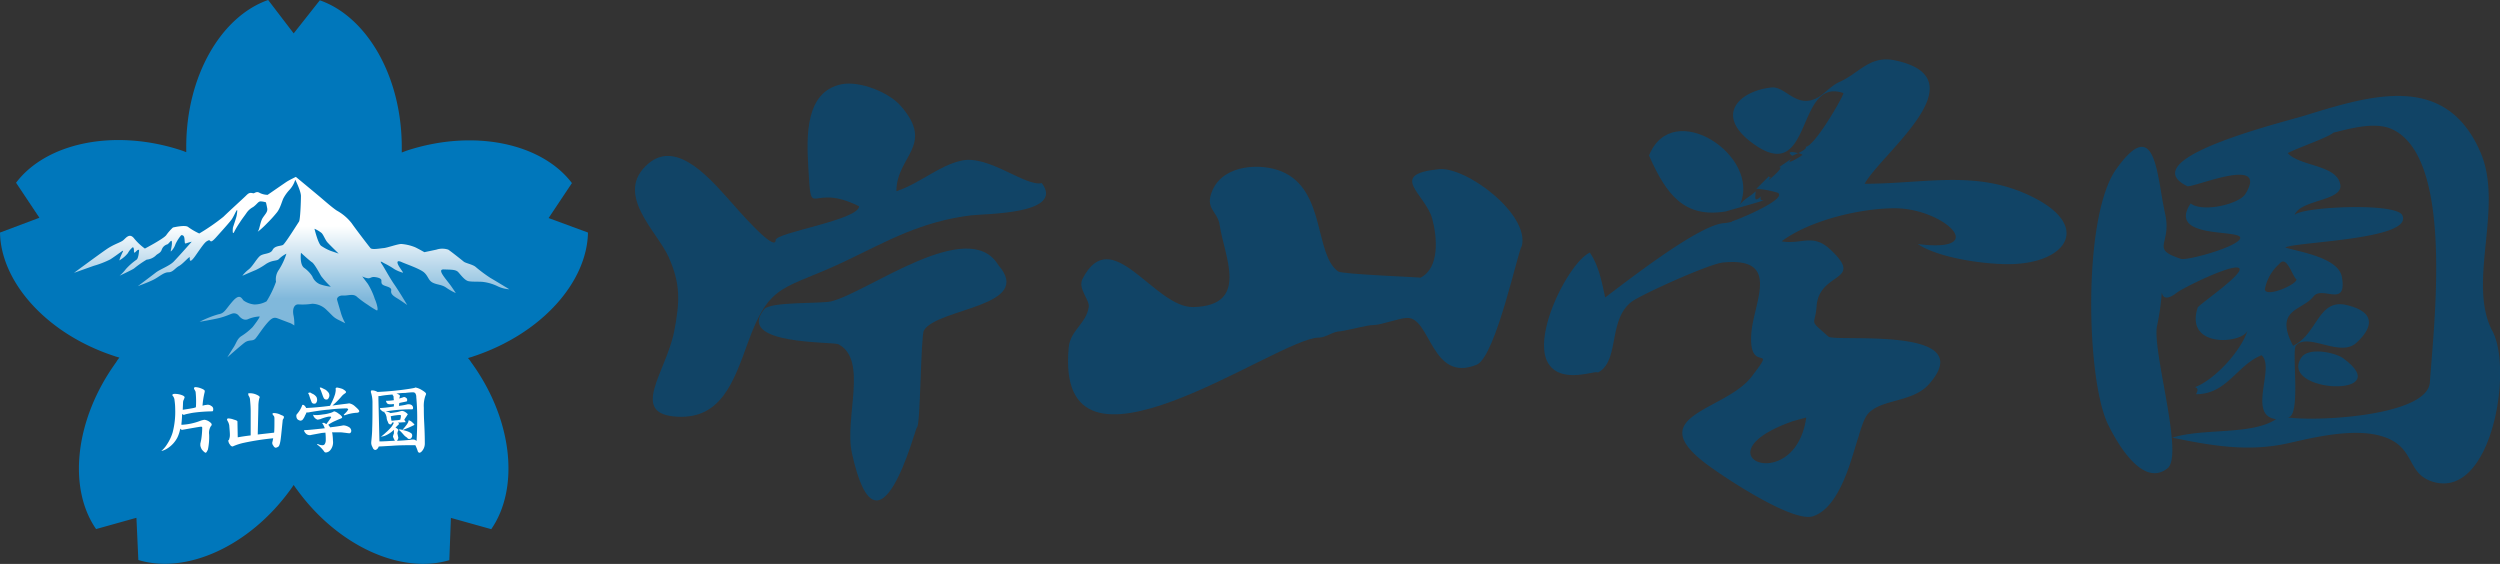 <svg xmlns="http://www.w3.org/2000/svg" xmlns:xlink="http://www.w3.org/1999/xlink" viewBox="0 0 665 150"><rect x="0" y="0" width="665" height="150" fill="#333333" stroke="none"/><defs><linearGradient id="a" x1="-954.97" y1="3023.82" x2="-954.97" y2="3107.91" gradientTransform="translate(295.69 -635.36) scale(0.23)" gradientUnits="userSpaceOnUse"><stop offset="0" stop-color="#fff"/><stop offset="1" stop-color="#80b8db"/></linearGradient></defs><title></title><path d="M156.4,61.86,145.93,58l6.2-9.3c-8-10.56-26-14.5-43.92-8.64-.42.17-.92.34-1.34.51V39.14c0-18.86-9.31-34.7-21.8-39.06l-6.95,8.8L71.33,0C58.84,4.36,49.54,20.2,49.54,39.06v1.42c-.42-.16-.84-.33-1.35-.5-17.93-5.87-35.95-1.93-43.92,8.63l6.21,9.31L0,61.86c.25,13.24,12.49,27,30.43,32.85.41.17.83.25,1.34.42a5.86,5.86,0,0,0-.84,1.18C19.86,111.56,18,129.83,25.56,140.73l10.73-3,.51,11.23c12.65,3.86,29.5-3.52,40.56-18.86.25-.33.51-.75.76-1.09.25.34.5.76.84,1.18C90,145.42,106.87,152.8,119.52,149l.42-11.24,10.73,3c7.54-10.89,5.78-29.17-5.36-44.42a6.07,6.07,0,0,0-.84-1.09c.5-.17.92-.25,1.34-.42C144,88.85,156.15,75.1,156.4,61.86Z" fill="#07b"/><path d="M37,66.38c0,.42-.16,2.35-.67,2.69a16.56,16.56,0,0,0-2.85,2.51,11.09,11.09,0,0,1-1.67,1.76s3.1-1.43,3.85-1.93A28,28,0,0,1,39,69.07a4.21,4.21,0,0,0,2.35-1c.59-.67,1.34-.67,1.68-1.68A2.21,2.21,0,0,1,44.51,65c.42-.17,1-1.26,1.17-.84.25,1-.5,3-.17,2.68a4.66,4.66,0,0,0,1.18-1.93,10.88,10.88,0,0,1,1.5-2.34s.68-.17.84.67,0,1.67.42,1.51A15.25,15.25,0,0,1,51,64.29s-3.77,4.27-4.86,5.36-3.6,2-4.69,2.85-4.78,3.61-4.78,3.61,2.6-.93,4.11-1.68,2.76-2,4-2,1.76-1.09,2.85-1.68,2.85-2.76,2.85-2.26c-.09,1.42.42,1.17,2-1.18,1.93-2.76,2.18-3,2.93-3.35s.25,1.18,2-.75c.68-.76,3.19-3.52,4.11-4.7s2-4.52,1.43-1.17c-.09.59-.93,2.93-1,3.27-.17,1.84.17,1.42.34,1.09a21.9,21.9,0,0,1,1.5-2.52c.68-1.08,1.26-1.76,1.76-2.51a4.85,4.85,0,0,1,1.77-1.59c1.08-.76,1.34-1.51,2-1.51a5.29,5.29,0,0,1,1.42.25s.17.67.34,1.59-.51,1.51-1.18,2.52-.83,3-1.25,3.52,1-.59,2.43-2.1a33.88,33.88,0,0,0,2.51-2.76c1-1.18,1.43-3.19,1.85-3.94a10.84,10.84,0,0,1,1.42-2,6.84,6.84,0,0,0,1.68-2.85s1.51,3,1.51,4.35-.17,6.29-.51,6.79-3.69,5.87-4.27,6.21-2.18.16-2.77,1.34-2.51.83-3.43,1.67-1.93,2.77-2.94,3.52a9.16,9.16,0,0,0-1.67,1.68s2.68-1.17,3.52-1.51a18.59,18.59,0,0,0,2.85-1.68c1.76-1.08,2.76-.67,3.35-1.25a7.51,7.51,0,0,1,2-1.43,17.52,17.52,0,0,1-2,4.28,4.3,4.3,0,0,0-.76,3.18,26.7,26.7,0,0,1-2.51,5.2,6.64,6.64,0,0,1-3.27.84,6,6,0,0,1-2.77-1c-.5-.33-.92-2.18-2.93.09s-2.18,3.26-3.85,3.52a27.6,27.6,0,0,0-5,2s3.52-.59,5.2-1,3.1-1.09,3.43-1.17a1.6,1.6,0,0,1,1.76.5c.67.84,1.6,1.43,2.6.92a9.1,9.1,0,0,1,2.94-.67c.33,0-1.43,2.35-1.85,2.85a16.21,16.21,0,0,1-2.93,2.35c-1.18.75-1.34,1.84-2.1,3s-1.67,2.68-1.67,2.68S63.7,92.2,65,91.19,67.22,90.94,68,90s1.84-2.68,3.18-4.19S73.09,84.4,74,84.74s2.6,1,3.1,1.17,1.18.67,1.18.67a11.16,11.16,0,0,0-.17-2.51c-.42-1.76.08-3.19,1.34-3.1a16.61,16.61,0,0,0,3.6-.17,5.5,5.5,0,0,1,3.86,1.68c1.51,1.42,1.67,1.84,2.93,2.51l2,1a14.33,14.33,0,0,1-1.09-2.52c-.33-1.17-1-3.35-1.09-3.77s.42-1.17,1.68-1.09S94,78,95,79a26.19,26.19,0,0,0,2.85,2.09,21.11,21.11,0,0,0,2.27,1.43c.67.41.17-1.68-.42-3a18.9,18.9,0,0,0-1.85-4l-1.5-2a4.87,4.87,0,0,0,1.59.51c.67,0,.84-.42,1.67-.34s1.85.34,1.85.92-.09,1,.75,1.34,2,.51,1.85,1.35.42,1.34,1.51,2,2.76,1.84,2.76,1.84-2.09-3.52-3.43-5.45-2.6-4.36-3.27-5.36-.34-.84.5-.34a22.86,22.86,0,0,1,2.77,1.6,9.32,9.32,0,0,0,2.17.92c.51.25-.75-1.18-1.17-2.1s-.08-1.17,1-.67,4.86,1.76,5.95,2.77,1.09,2.09,2.26,2.68,2.43.5,3.6,1.34a16.29,16.29,0,0,0,2.52,1.43s.17.16-1.17-1.76-4-4.61-2-4.53,3.19,0,3.86.75,1.68,2.1,2.6,2.35,3.18.08,4.19.25a12.31,12.31,0,0,1,3.77,1.18,8.51,8.51,0,0,0,3,.75s-4.28-2.6-5-3a38.92,38.92,0,0,1-3.94-2.93c-.75-.67-2.68-1-3.19-1.43s-3.35-2.68-4.1-3.18a5,5,0,0,0-3.19,0l-3.18.67s-1.76-1-2.52-1.34a12.39,12.39,0,0,0-3.6-.84c-1,0-3.69,1-4.69,1.09s-3.11.5-3.53,0-3.85-4.95-5-6.62a12.93,12.93,0,0,0-3.94-3.35c-1.18-.76-3.36-2.69-4.45-3.61s-6.45-5.36-6.45-5.36-1.76.84-2.51,1.34-5,3.44-5,3.44a5,5,0,0,1-2.1-.51c-.92-.58-1.34.17-1.76.09-.92-.26-1.26,0-1.93.67s-4.19,3.85-6,5.61A54.33,54.33,0,0,1,53,62.11,17.51,17.51,0,0,1,50,60.35c-.84-.59-4,.17-4,.17a13.4,13.4,0,0,0-1.76,2c-.59.92-5.7,3.6-5.7,3.6a14.93,14.93,0,0,1-2.85-2.68c-1.18-1.51-2.1-.25-2.85.42s-2.43,1-4.61,2.51-8.55,6.21-8.55,6.21l5.19-1.85A25.45,25.45,0,0,0,29.34,69c1.17-.75,2.85-2,2.85-2s.75-.59.5-.08c-1.51,3.18-.67,2.18-.67,2.18a7.8,7.8,0,0,0,2-1.77,4.72,4.72,0,0,1,1.34-1.59c.42.34.17,1.18.34,1.43s.83-.84,1.09-.67M85.07,75.6a3.79,3.79,0,0,1-2-2.09,8.14,8.14,0,0,0-2.18-2.27c-1.25-.92-.83-4-.83-4s2.26,2.1,2.93,2.52,2.09,3.1,2.43,3.68A23.45,23.45,0,0,0,88,76.27,13.47,13.47,0,0,1,85.07,75.6Zm2.85-8.88a13,13,0,0,1-2.51-1.34c-.84-.67-1.76-4.53-1.76-4.53a8.23,8.23,0,0,1,1.84,1.09c.51.42,1,1.84,1.6,2.52s3,3,3,3Z" fill="url(#a)"/><path d="M46.6,104.77a5.39,5.39,0,0,1,2,.42c.34.17.51.34.51.5l-.17.51a1.8,1.8,0,0,0-.25.83L48.61,109c1.18-.17,2.18-.33,3-.5l.5-.17a23.84,23.84,0,0,0-.08-4.11,2.89,2.89,0,0,0-.25-.5c-.08-.17-.17-.25-.17-.33,0-.34.17-.42.34-.42a4.89,4.89,0,0,1,1.51.33c.67.25,1,.51,1,.67v.25a21.84,21.84,0,0,0-.59,3.69l.67-.17c.26,0,.51-.08.68-.08a1.55,1.55,0,0,1,1,.34.9.9,0,0,1,.5.83c0,.42-.08.59-.33.59a40.85,40.85,0,0,0-4.78.34c-.67.08-1.34.25-2.18.42a3.51,3.51,0,0,1-.5.16.69.69,0,0,1-.5-.25,23.27,23.27,0,0,1-.17,2.6V113a15.83,15.83,0,0,0,4.86-1,5.6,5.6,0,0,1,1.26-.34,2.87,2.87,0,0,1,1.17.42c.5.34.76.59.76.84a.7.7,0,0,1-.26.5,3.44,3.44,0,0,0-.42,2.18,16.22,16.22,0,0,1-.33,4c-.25.5-.42.83-.59.83s-.5-.25-1-.83a3.13,3.13,0,0,1-.42-1.09V118c.08-.33.17-.75.25-1.17a22.9,22.9,0,0,0,.25-3c0-.25-.08-.33-.33-.33s-2.1.33-5,.84a.63.63,0,0,1-.51-.34,9.42,9.42,0,0,1-.75,2.35,7.5,7.5,0,0,1-2.68,2.93,4.75,4.75,0,0,1-1.51.67h-.09a7.52,7.52,0,0,0,1.51-1.76A12,12,0,0,0,45.93,115a21.73,21.73,0,0,0,.67-6.29,15.45,15.45,0,0,0-.17-2.18,2,2,0,0,0-.5-1.26.3.3,0,0,1-.08-.25C46,104.77,46.27,104.77,46.6,104.77Z" fill="#fff"/><path d="M66.47,104.6a4.26,4.26,0,0,1,1.67.34c.59.25.93.5.93.67a.58.58,0,0,1-.09.33,8.64,8.64,0,0,0-.25,2.18l-.17,7.46,3.69-.42.67-.08c.08-.84.08-2,.08-3.69,0-.5-.08-.75-.33-.92a.65.65,0,0,1-.17-.42c0-.17.17-.17.5-.17a4,4,0,0,1,1.76.51c.51.16.76.33.76.5a1,1,0,0,1-.08.42,1,1,0,0,0-.26.67c-.33,3.18-.5,5.11-.67,5.7a3.31,3.31,0,0,1-.33,1,1.53,1.53,0,0,1-.84.42.79.79,0,0,1-.59-.5,1.15,1.15,0,0,1-.33-.84,1.36,1.36,0,0,1,.08-.33l.17-.84h-.08A68.09,68.09,0,0,0,65,117.76a15,15,0,0,0-3.1,1,.76.76,0,0,1-.67-.42,2,2,0,0,1-.5-1.09c0-.08,0-.17.08-.17.17-.17.17-.25.17-.33a3,3,0,0,0,.17-1.09c0-.67-.09-1.51-.17-2.52a3.35,3.35,0,0,0-.5-1.25c0-.09-.09-.17-.09-.26a.31.31,0,0,1,.34-.33,4.51,4.51,0,0,1,1.51.33c.67.17.92.34.92.51l.08,4.19c.92-.17,2-.34,3.44-.51v-6.45c0-1.09-.09-2.18-.17-3a2,2,0,0,0-.42-1.17V105C65.88,104.69,66.05,104.6,66.47,104.6Z" fill="#fff"/><path d="M82,104.52a.55.55,0,0,0,.17.42c.08.17.17.59.42,1.26.17.42.25.67.33.83a.68.68,0,0,0,.68.34.54.54,0,0,0,.58-.34,1.22,1.22,0,0,0,.17-.75,1.84,1.84,0,0,0-.17-.67,2.66,2.66,0,0,0-.84-.76,7.77,7.77,0,0,1-.92-.5c-.08.17-.25.09-.42.17Zm3.1-1.34a.82.82,0,0,0,.17.5c.09.17.25.67.5,1.34a5.69,5.69,0,0,0,.34.84.76.76,0,0,0,.67.42.56.56,0,0,0,.59-.34,1.4,1.4,0,0,0,.25-.75,1.65,1.65,0,0,0-.17-.67,4.08,4.08,0,0,0-.84-.84l-1-.5a.87.87,0,0,0-.42-.09C85.07,103.09,85.07,103.09,85.07,103.18Zm4.2.33v.42a8,8,0,0,1-.17.92,15.85,15.85,0,0,1-.84,2.1l-.5,1c-2.52.33-4.61.5-6.37.58a.66.66,0,0,0-.17-.33c-.25-.34-.42-.51-.67-.51s-.17.09-.25.26A7.39,7.39,0,0,1,79,110.14a.59.59,0,0,0-.17.5,1.41,1.41,0,0,0,.25.84,1.57,1.57,0,0,0,.84.42,1.24,1.24,0,0,0,.5-.17,4.06,4.06,0,0,0,.75-1.26,2.77,2.77,0,0,0,.34-.75h.25a2.47,2.47,0,0,0,.67-.09c2-.33,3.69-.58,5-.67a45,45,0,0,1,4.61-.33.68.68,0,0,1,.42.08c.08.08.16.08.16.17s-.16.33-.5.75l-.67.67c0,.09.08.17.25.17a10.92,10.92,0,0,1,3.1-.67c.51,0,.76-.17.76-.42s-.42-.67-1.18-1.34a3.06,3.06,0,0,0-1.5-.75l-.51.08c-1.42.17-2.68.33-3.94.5a20.34,20.34,0,0,0,2.35-2.34,3.88,3.88,0,0,1,.92-.84c.25-.17.34-.25.34-.42s-.34-.5-1-.84a9.76,9.76,0,0,0-1.34-.34C89.35,103.09,89.27,103.26,89.27,103.51Zm-6,6.88a1.68,1.68,0,0,0,.34.67,1.85,1.85,0,0,0,.84.58,7,7,0,0,0,.75-.16,11,11,0,0,1,1.85-.59,3,3,0,0,1,.75-.08c.17,0,.25.08.25.16a.26.26,0,0,1-.08.17c-.42.67-.84,1.17-1.18,1.68a6.3,6.3,0,0,1-.58-.34h-.34a.19.19,0,0,0-.17.17l.17.17a7,7,0,0,1,.42.92l.09.17-.68.08c-2.34.25-3.93.42-4.69.42a.18.18,0,0,0-.17.17,2.53,2.53,0,0,0,.42.67,1.47,1.47,0,0,0,1,.5,1.43,1.43,0,0,0,.58-.08l2.77-.51.92-.08a16.33,16.33,0,0,1,.09,2.18,2,2,0,0,1-.25.84.69.69,0,0,1-.68.33,3,3,0,0,1-.83-.16l-.34-.17c-.17,0-.17,0-.17.17a7.49,7.49,0,0,1,1.85,1.84.5.5,0,0,0,.5.25,1.71,1.71,0,0,0,1.17-.67,3.22,3.22,0,0,0,.67-2.43,17.09,17.09,0,0,0-.16-1.93l-.09-.33h1.93a6.59,6.59,0,0,1,1.17.08c.76.08,1.26.17,1.51.17s.51-.25.51-.67a1.22,1.22,0,0,0-.67-1,3.23,3.23,0,0,0-1.26-.42h-.25c-.84.17-2,.34-3.44.51a4.48,4.48,0,0,0-.5-.67h0a9.94,9.94,0,0,1,1.76-1c.58-.25,1.09-.5,1.59-.67.17-.08.34-.17.34-.34s-.34-.58-1-1a2.86,2.86,0,0,0-1.17-.59l-.09.08a3.93,3.93,0,0,1-1.09.42,8.87,8.87,0,0,1-1.76.34,12.42,12.42,0,0,1-1.51.17h-.75C83.31,110.3,83.31,110.3,83.31,110.39Z" fill="#fff"/><path d="M100.66,106.28v-.92h.09a2.64,2.64,0,0,0,.75-.09c.92-.16,1.93-.25,2.94-.33a.31.31,0,0,0,.08.25.45.45,0,0,1,.17.34,5.29,5.29,0,0,0,.08.92,14.52,14.52,0,0,1-2,.17c-.08,0-.08,0-.08.08a1.53,1.53,0,0,0,.16.42c.17.33.51.42,1,.42a3.83,3.83,0,0,0,.92-.09v.67a31.52,31.52,0,0,1-3.6.42.09.09,0,0,0-.09.09.63.63,0,0,0,.34.5,1.22,1.22,0,0,0,.67.42,1.38,1.38,0,0,0,.5-.09c.84-.16,1.51-.25,2.18-.33a44.36,44.36,0,0,1,4.86-.25c.17,0,.25-.17.25-.42a1,1,0,0,0-.33-.67,1.32,1.32,0,0,0-.76-.25,1.71,1.71,0,0,0-.67.08,17.58,17.58,0,0,1-2,.34l.09-.76c.67-.17,1.25-.25,1.92-.42.09,0,.17-.08.17-.25v-.33c0-.17-.17-.26-.33-.42a1.34,1.34,0,0,0-.42-.17.67.67,0,0,0-.34.08c-.25.09-.58.17-1,.34.08-.25.08-.5.16-.59v-.17c0-.16-.25-.33-.67-.5l-.25-.08a19.38,19.38,0,0,1,2.35-.17,20,20,0,0,1,2.09-.17,1.28,1.28,0,0,1,.51.17,1.73,1.73,0,0,1,.33,1.09c.17,1.84.25,3.69.25,5.62,0,2.43-.08,4.35-.16,5.86,0,.09,0,.17-.09.17a1.08,1.08,0,0,0-.84-.34,2.87,2.87,0,0,0-.83.09c-.93.08-2,.17-3.44.25l.08-.17a1.3,1.3,0,0,0,.25-.67l-.25-1.17.09-.42a1.53,1.53,0,0,0,.16-.42c0-.17-.25-.42-.75-.67l.42-.42.33-.33c.17-.09.17-.17.17-.26s-.08-.16-.25-.33c.67,0,1.26-.09,1.84-.09h.17a1,1,0,0,0-.33-.58v-.09h0c.33-.58.67-1,.75-1.17s.17-.17.17-.25-.25-.34-.76-.67a2.08,2.08,0,0,0-.67-.25h-.16c-.42.08-.84.25-1.34.33l-1.68.25a1.5,1.5,0,0,0-.5-.25,4.62,4.62,0,0,0-.93-.17c-.16,0-.16.09-.16.34.16.08.16.17.33.42a4.34,4.34,0,0,1,.25.84,2.49,2.49,0,0,0,.34,1.17,1.34,1.34,0,0,0,.17.42.69.69,0,0,0,.5.25c.25,0,.33-.17.42-.5h.5l-.08.17a4.63,4.63,0,0,1-.67,1.09,13.39,13.39,0,0,1-1.51,1.5c-.25.26-.67.59-1.18,1h.09c.08,0,.33-.08.75-.17a6.42,6.42,0,0,0,1.34-.67,6.49,6.49,0,0,0,1.26-1v.58c0,.25,0,.51-.08.59a5.67,5.67,0,0,0-.17.59c0,.16.08.25.17.5l.33.67h-.25c-1.59.08-2.85.17-3.85.17Zm-2-2.18v.25a8.49,8.49,0,0,1,.42,2.52c0,2.85,0,5.28-.08,7.2,0,.84-.09,2-.25,3.53v.33a2.31,2.31,0,0,0,.33,1c.17.5.42.75.76.75.16,0,.33-.08.58-.33a2.24,2.24,0,0,0,.34-.59c.58,0,1.67-.09,3.35-.17,2.1-.17,4.28-.17,6.37-.17a10.51,10.51,0,0,1,.67,1.68.55.55,0,0,0,.42.33c.25,0,.59-.25.92-.75A3,3,0,0,0,113,118c0-.67,0-2.59-.17-5.7-.09-1.76-.09-3-.09-3.85a8.11,8.11,0,0,1,.42-3.19,1.07,1.07,0,0,0,.17-.5c0-.25-.42-.59-1.26-1.09a5.11,5.11,0,0,0-1.51-.59.3.3,0,0,0-.25.09c-.75.17-1.84.33-3.1.5-2.6.34-4.86.5-6.79.59l-.16-.09a2.87,2.87,0,0,0-1.26-.33C98.74,103.85,98.65,103.93,98.65,104.1Zm5.28,6.62a11.74,11.74,0,0,1,1.43-.25,7.36,7.36,0,0,1,1.09-.08.18.18,0,0,1,.17.16v.34a6.37,6.37,0,0,1-.17.75,5.54,5.54,0,0,1-1.34.17,4.53,4.53,0,0,1-1,.09Zm4.7,1.43a4.18,4.18,0,0,1-.67,1.09,10.73,10.73,0,0,1-.93,1.09h.09a.58.58,0,0,0,.33-.09,22.08,22.08,0,0,0,2.52-1.09,1,1,0,0,0,.25-.16c0-.17-.25-.34-.67-.76a2.37,2.37,0,0,0-.76-.42C108.63,111.81,108.63,112,108.63,112.15Zm-2.52,2.18c0,.08.17.16.34.33s.5.5,1,1.09a3.81,3.81,0,0,0,.84.67.58.58,0,0,0,.59.34.62.62,0,0,0,.58-.34,1,1,0,0,0,.17-.67.71.71,0,0,0-.25-.5,4.33,4.33,0,0,0-1.26-.59c-.5-.17-1-.25-1.5-.42H106C106.11,114.24,106.11,114.33,106.11,114.33Z" fill="#fff"/><path d="M470.76,47.22c.37.25.3-.41,0,0Z" fill="#146"/><path d="M382.75,45c-13.8,1.4-3.57,6.58-1.78,13.18,1.31,4.83,2.06,13.07-3.14,15.7.28-.14-20.77-.9-21.87-1.67-6.39-4.53-3.27-21.68-15-26.58-5.46-2.3-15.22-1.89-18.31,4.7-2.44,5.23,1.21,5.66,1.78,9.53,1.23,8.35,8.06,21.36-6.91,21.82C307,82,295.74,58.9,287.94,74.2c-1.3,2.55,1.94,5.56,1.67,7.43-.64,4.47-4.91,6.22-5.33,10.78-3.86,41.52,55.49-2.61,66.55-2.61,1.93,0,3.68-1.68,5.76-1.68,2.74-.42,7-1.67,8.89-1.67s6.83-1.89,8.9-1.89c6.22,0,6.38,17.33,18.41,12.46,5.12-2.08,11.24-31.4,12-31.5C407,57,390,44.27,382.75,45Z" fill="#146"/><path d="M476.72,41.45c.62-.27,1.14-.51,1.58-.73C476.94,40.35,475,40.17,476.72,41.45Z" fill="#146"/><path d="M255.81,42.71c-6,1.28-11.08,6.06-17.37,8.16,0-9.37,10.38-12.16,1.15-22.71-3.22-3.69-11-6.69-15.69-5.76-9.71,1.94-9.37,13.73-8.9,22,.88,15.18.17,3.8,13.5,10.46,0,3.65-22.18,7-22.18,9,0,3.65-11-9.17-11.51-9.73-5.22-5.77-14.46-17.26-22.29-10.67-9.47,8,2.29,18.06,5.33,24.9,3.13,7,3.08,11.68,1.47,19.83-2.14,10.85-12.2,22.06,1,22.66,11.4.52,14.8-9.14,18.53-19.46,6-16.71,9.53-14,26.37-22.11,10.8-5.18,19.8-10.36,33.07-12,3.57-.44,25.07-.26,18.83-8.58C272.85,49.75,263,41.16,255.81,42.71Z" fill="#146"/><path d="M459.19,56.22c-.33,0,8.06-2.22,10-2.95-.85.08-1.1-.26-.74-1-2.14,1.84-1.45,0-1.45-1.38-1.43,1.42-3,1.94-4.19,3.56,5.84-12.86-17.92-28.71-24.17-13.08C443.31,52,448.18,58.09,459.19,56.22Z" fill="#146"/><path d="M221.07,80.17c-2.74.66-16.09,0-17.79,2.09-7.74,9.54,18.3,8.57,19.73,9.31,8,4.17,1.52,19.54,3.61,29,7,31.79,16.91-6.85,17.26-6.85,1,0,1-24.37,1.89-25.85,3.7-6,29.49-6.27,19.78-17.37C257.62,57.33,230.71,77.84,221.07,80.17Z" fill="#146"/><path d="M467,50.34l.13-.13C467,50.23,467,50.28,467,50.34Z" fill="#146"/><path d="M659.85,40.61c-9.15-21.29-28.66-15.5-46.81-9.86-5.67,1.76-45.95,11.5-31.26,18.76,1.32.65,22-8.45,15.49,2.09-1.67,2.71-11.4,5-14.55,2.51-6.41,9.62,13.42,6.75,13.19,9.21-.32,2.25-14.13,6.09-15.8,5.53-8.38-2.78-2.33-3.66-4.19-12-2.28-10.26-2.41-26.68-13-11.87-9,12.58-8,56-2.2,67.88,2.62,5.38,9.34,16.88,15.85,11.7,4.38-3.48-4.06-31-2.82-37.75a63.63,63.63,0,0,0,1.29-9.07c.06.58.54,2.8,4,.11,1.59-1.24,14.2-7.5,16.42-6.61,2.39,1-10.63,9.82-10.87,10.57-3.61,11.06,12.27,9.59,13.29,6-1.65,5.42-8.69,13.17-14,15.17,1.32.44.25,1.66.31,1.88,8.18,0,10.8-7.73,17.37-10.36,3.77,3.14-3.92,16,3.87,17-6.49,4.32-19.1,2.3-27.62,4.92,11.64,2.4,20.74,3.74,30.94,1.46,5.11-1.14,15.44-3.78,23-2.29,11.3,2.25,7.72,10.2,15.36,12.55,15.78,4.83,21.52-30.42,15.7-40.4C656.34,74.82,666,55,659.85,40.61ZM602.44,77a11.93,11.93,0,0,1,3.83-6.77c2-2.6,3.43,3.2,4.6,4.08C610.87,75.74,602.81,79.21,602.44,77Zm43.91,24.62c-.44,9.15-31,10.61-38,9.37,3.94.7,1.11-17.7,2.39-19.1,3.23-3.52,11.66,3.23,16-.65,3.71-3.35,6.16-8-2.48-10.08-7.67-1.86-7.72,7.66-14.29,10.83-5.19-9.86,2.42-9.28,5.41-13.13,2.31-3,9,3.22,7.57-5.15-.9-5.24-11.43-6.71-15.07-7.88,2.78-1.53,34.28-2.08,31.13-8.58-1.71-3.53-28-2.18-28.7.06,1.32-4.22,12.88-3.8,12.22-8.12-.84-5.43-10.69-4.84-14-8.47,3.16-1.59,10.9-4.21,12.14-5.44,4-.92,10.76-3,15.43-1C652.77,41.61,647.46,85.68,646.35,101.62Z" fill="#146"/><path d="M540.76,52.44C525.91,45,512.38,48.88,496,48.88c4.44-8.1,31-27.93,8.13-32.81-6.81-1.45-9.57,3.42-14.77,5.7-3,1.32-4.72,4.45-8.13,5-4.19.68-6.81-3.83-10-3.5-8.27.85-15.36,7.13-5.23,14.69,16.39,12.22,11.44-17.71,24.33-13.2.43.15-8.07,15.13-10.3,14.28.21,0,1.26.24-1.66,1.68.84.23,1.47.55.83.63.27,0-4.92,3.14-2.62.83l-3.35,2.3c1.54-.19-2,2.79-2.7,3.4a3.32,3.32,0,0,1,.3-.66,1.24,1.24,0,0,1-.32-.33c.11-.07-2.67,2.69-3.32,3.32a25.18,25.18,0,0,1,5.73,1.08c2.64,1.76-11.74,7.64-12.46,7.64.68,0,.16.13-1.57.41-6.36,0-25.35,14.86-31.91,19.78-1-4.49-1.63-8.24-4.08-11.93-5.51,2.5-15.8,22.54-10.89,29.72,3.66,5.35,12.71,1.4,13,2.2,5.92-3,2.62-14,9-18.84,2.4-1.84,20.51-10.06,24.3-10.44,15.56-1.52,8.2,10.38,7.55,18.81-.88,11.49,7.33,2.07.06,11.56-7,9.2-29.81,10.25-11.4,23.69,4.78,3.49,22.4,15.15,27.72,13.44,7.5-2.4,10.52-16.58,12-20.75.17-.47,1.25-4.65,2.38-6.17,3.21-4.35,12-3.19,16.43-8.16,14.1-15.76-25-11.19-26.69-12.71-5.41-4.84-3.55-2.55-3.14-8.12.69-9.28,12.93-6.34,3.7-15-4.75-4.47-7.64-1.29-13-2.23,7.23-5.43,20.54-8.78,30.11-8.79,13,0,25.69,12,6.1,9.52,5.63,3.76,18,5.46,24.69,5.34C549.68,70,556.38,60.25,540.76,52.44ZM477,112l3.46-.94C477.45,132.3,450.84,121.12,477,112Z" fill="#146"/><path d="M623.22,95.24c-2.33-1.56-9.24-2.94-11.09-.11C606,104.54,638,106,623.22,95.24Z" fill="#146"/></svg>
